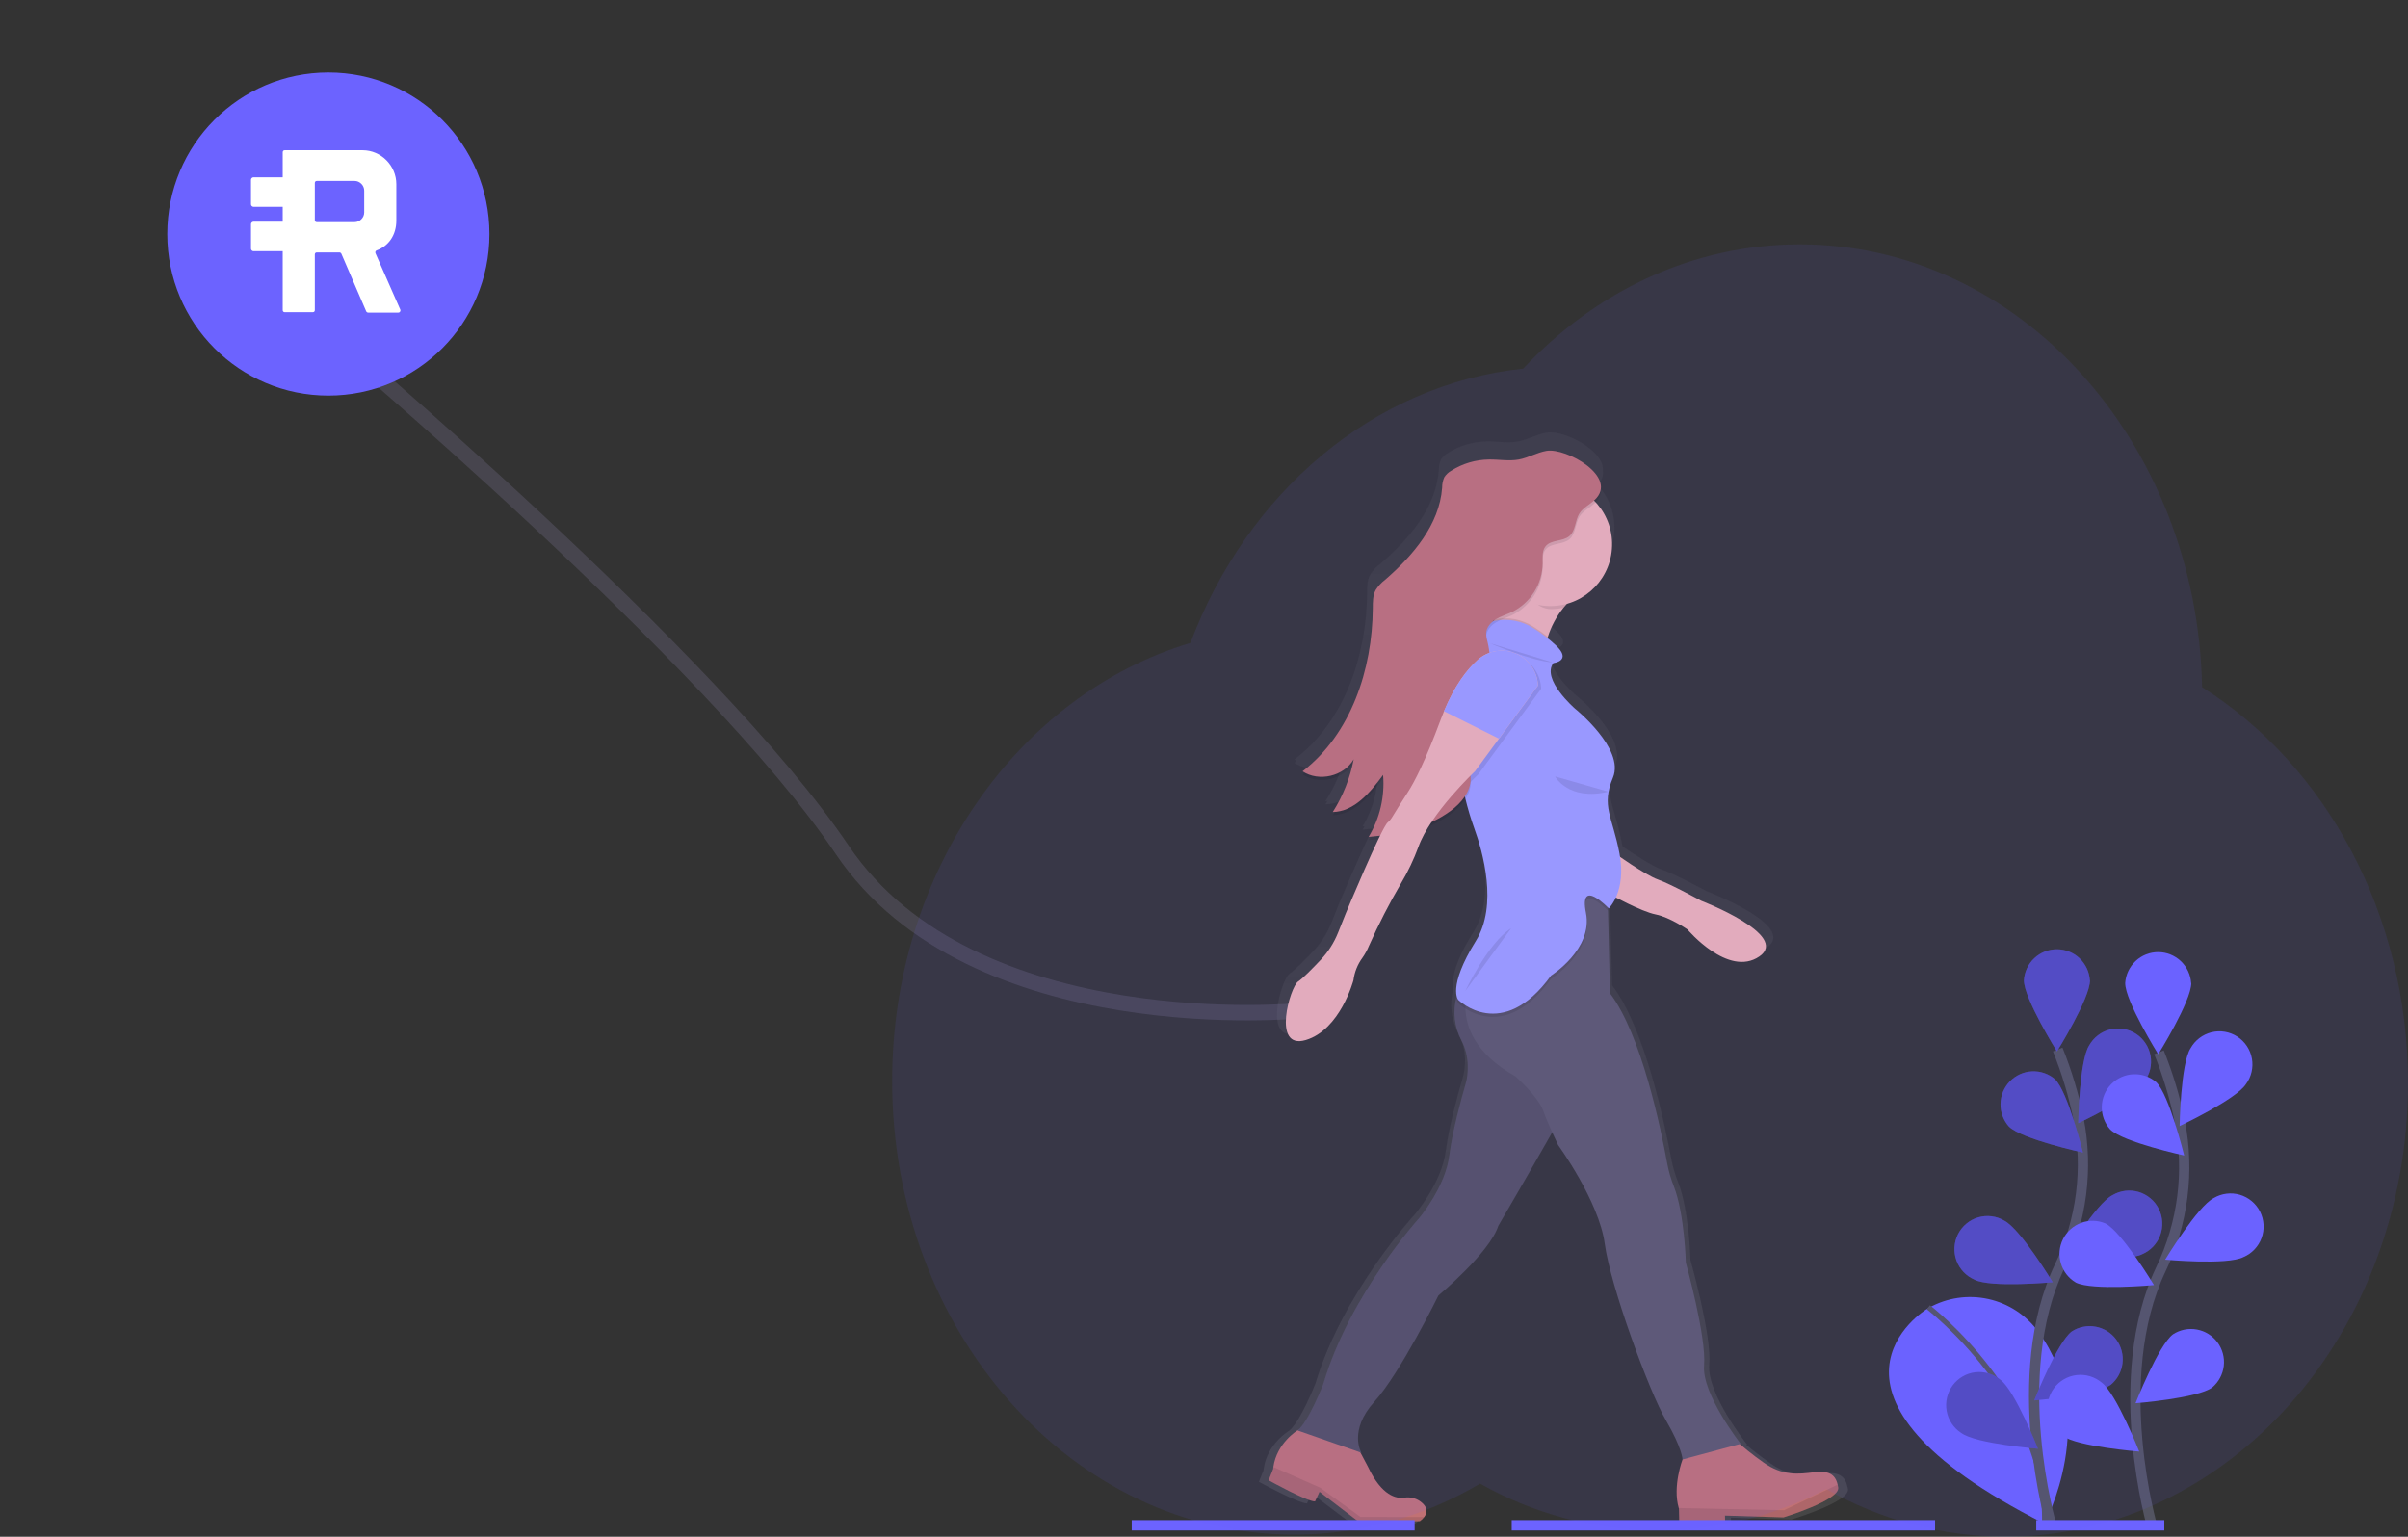 <svg width="470" height="300" viewBox="0 0 470 300" fill="none" xmlns="http://www.w3.org/2000/svg">
<rect x="0" y="0" width="470" height="300" fill="#333333" stroke="none"/>
<path opacity="0.5" d="M64.091 65.28C64.091 65.28 138.9 128.058 164.375 165.885C189.85 203.713 254.147 197.276 254.147 197.276" stroke="#5D596A" stroke-width="3" stroke-miterlimit="10"/>
<path d="M360.562 290.123C360.074 288.036 358.744 287.292 355.813 287.648C352.629 288.052 349.449 288.429 345.555 285.679C343.491 284.224 341.887 282.938 340.827 282.04L341 281.996C341 281.996 333.112 272.094 333.615 266.393C334.119 260.693 329.947 245.968 329.947 245.968C329.947 245.968 329.722 236.349 327.529 230.765C326.941 229.301 326.496 227.783 326.199 226.233C324.901 219.19 320.991 200.571 314.654 192.364L314.251 175.953V175.322L314.416 175.488C315.009 174.853 315.486 174.12 315.827 173.321C317.685 174.279 321.692 176.264 323.861 176.689C326.747 177.251 330.31 179.693 330.31 179.693C330.31 179.693 338.513 189.283 344.797 185.034C351.081 180.784 333.047 173.947 333.047 173.947C333.047 173.947 326.904 170.62 324.332 169.734C322.51 169.108 318.725 166.629 316.674 165.234C316.639 165.011 316.598 164.783 316.553 164.551C315.368 158.398 313.634 156.061 314.352 152.264C314.548 151.292 314.846 150.343 315.243 149.434C317.661 143.697 307.584 135.728 307.584 135.728C307.584 135.728 300.732 129.893 303.223 126.679C303.223 126.679 307.044 126.275 303.779 123.194C303.219 122.664 302.638 122.175 302.062 121.722C302.086 121.637 302.11 121.557 302.138 121.472C302.816 119.366 303.88 117.405 305.274 115.69C305.492 115.419 305.726 115.152 305.972 114.881C308.63 114.171 310.974 112.589 312.631 110.386C314.287 108.183 315.16 105.487 315.11 102.728C315.04 99.727 313.865 96.858 311.812 94.674C312.193 94.331 312.486 93.901 312.668 93.422C312.85 92.942 312.916 92.426 312.86 91.916C313.191 87.914 305.182 83.871 301.836 84.461C299.929 84.796 298.208 85.827 296.298 86.179C294.318 86.543 292.267 86.147 290.251 86.179C287.557 86.209 284.923 86.981 282.637 88.411C282.064 88.731 281.581 89.191 281.234 89.749C280.955 90.406 280.818 91.114 280.831 91.827C280.267 99.19 274.954 105.315 269.311 110.155C268.55 110.724 267.902 111.43 267.4 112.237C266.828 113.321 266.84 114.602 266.832 115.823C266.743 128.026 262.43 140.842 252.643 148.282C252.796 148.379 252.95 148.472 253.111 148.557C252.962 148.674 252.812 148.799 252.659 148.912C255.84 150.986 260.62 149.976 262.736 146.891C261.952 150.267 260.588 153.481 258.706 156.388L259.109 156.368C258.976 156.586 258.847 156.805 258.706 157.019C263.067 156.926 266.28 153.113 268.863 149.636C268.892 149.972 268.912 150.311 268.924 150.647C268.939 154.407 267.917 158.099 265.969 161.313L266.372 161.276C266.246 161.503 266.112 161.726 265.969 161.947C266.612 161.893 267.254 161.827 267.896 161.749C265.324 167.005 261.289 176.588 261.289 176.588L259.79 180.315C258.978 182.313 257.798 184.139 256.311 185.697C254.679 187.407 252.619 189.485 251.736 190.039C250.164 191.022 246.311 203.737 253.284 201.679C260.257 199.621 262.902 189.776 262.902 189.776C263.117 188.163 263.74 186.632 264.712 185.329C265.242 184.588 265.685 183.789 266.034 182.947C267.967 178.673 270.135 174.509 272.527 170.474C273.904 168.19 275.069 165.784 276.006 163.286C276.544 161.868 277.232 160.513 278.058 159.243C279.624 158.585 281.111 157.754 282.492 156.764C283.665 155.943 284.68 154.916 285.487 153.732C285.982 155.721 286.583 157.682 287.289 159.606C288.982 164.199 292.073 174.833 287.595 181.945C283.487 188.47 283.399 191.628 283.705 192.93C283.705 192.999 283.665 193.067 283.645 193.14C282.873 196.053 283.241 199.151 284.673 201.8C285.451 203.289 285.882 204.936 285.934 206.616V207.097C285.96 208.21 285.813 209.32 285.499 210.388C284.624 213.364 282.802 219.922 282.194 224.672C281.387 231.004 276.103 237.121 276.103 237.121C276.103 237.121 262.096 252.283 256.755 270.081C256.755 270.081 253.744 277.726 251.547 279.356C251.547 279.356 247.367 281.85 246.669 286.633C246.669 286.763 246.633 286.892 246.621 287.038L245.714 289.269C245.714 289.269 253.502 293.523 255.098 293.482L256.009 291.566L264.131 297.687L276.252 297.404C276.584 297.182 276.879 296.909 277.127 296.596C277.707 295.836 278.05 294.647 276.212 293.41C275.298 292.818 274.198 292.586 273.124 292.759C271.564 292.989 268.581 292.468 265.788 286.617L264.248 283.738L264.446 283.807C264.446 283.807 261.789 279.453 267.082 273.647C272.374 267.841 279.981 252.517 279.981 252.517C279.981 252.517 290.316 244.071 292.105 238.662C292.105 238.662 298.998 226.989 302.989 220.063C303.654 221.511 304.198 222.606 304.198 222.606C304.198 222.606 312.437 233.774 313.594 242.268C314.751 250.763 322.567 271.69 325.896 277.302C329.226 282.914 329.27 285.113 329.27 285.113C329.27 285.113 327.206 290.418 328.5 294.776L328.541 294.914L328.601 297.437L337.872 297.534L337.844 296.272L349.662 296.624C349.662 296.624 361.074 293.199 360.695 290.685C360.649 290.488 360.605 290.3 360.562 290.123Z" fill="url(#paint0_linear)"/>
<path d="M308.999 115.063C307.55 116.073 306.253 117.285 305.145 118.662C303.796 120.345 302.768 122.264 302.114 124.322C301.559 125.982 301.287 127.723 301.308 129.473L295.322 124.35L287.663 126.081C289.261 124.544 290.64 122.795 291.763 120.881C292.774 119.165 293.586 117.338 294.181 115.435C294.582 114.207 294.864 112.942 295.024 111.659C295.024 111.659 317.202 109.298 308.999 115.063Z" fill="#EFB4B6"/>
<path d="M277.977 296.143C277.739 296.455 277.454 296.728 277.131 296.951L265.405 297.226L257.549 291.218L256.666 293.098C255.122 293.135 247.617 288.974 247.617 288.974L248.491 286.787C248.491 286.658 248.52 286.528 248.54 286.383C249.213 281.668 253.256 279.226 253.256 279.226L254.784 278.571L264.099 280.832L267.005 286.338C269.71 292.079 272.592 292.593 274.104 292.367C275.144 292.197 276.21 292.425 277.09 293.005C278.872 294.23 278.538 295.399 277.977 296.143Z" fill="#C17174"/>
<path d="M358.784 290.385C359.151 292.856 348.114 296.212 348.114 296.212L336.683 295.86L336.711 297.097L327.759 296.996L327.702 294.522L327.662 294.388C326.412 290.11 328.403 284.907 328.403 284.907L329.294 283.338L338.182 280.654C340.07 282.385 342.067 283.994 344.16 285.469C347.929 288.166 351.013 287.786 354.084 287.402C356.906 287.05 358.208 287.786 358.679 289.827C358.72 290.005 358.755 290.191 358.784 290.385Z" fill="#C17174"/>
<path d="M305.504 216.396C305.21 217.027 304.242 218.778 302.957 221.054C299.119 227.854 292.44 239.305 292.44 239.305C290.727 244.601 280.751 252.898 280.751 252.898C280.751 252.898 273.386 267.934 268.255 273.627C263.124 279.319 265.711 283.593 265.711 283.593L253.26 279.243C255.384 277.625 258.295 270.146 258.295 270.146C263.442 252.683 276.986 237.8 276.986 237.8C276.986 237.8 282.093 231.796 282.875 225.586C283.459 220.924 285.221 214.492 286.067 211.573C286.365 210.522 286.501 209.431 286.47 208.338V207.865C286.424 206.22 286.01 204.607 285.261 203.143C283.874 200.54 283.517 197.508 284.261 194.652C284.509 193.637 284.917 192.667 285.471 191.782L288.514 190.892L299.293 187.747C299.293 187.747 299.958 190.096 300.857 193.455C302.941 201.295 306.326 214.641 305.504 216.396Z" fill="#5D596A"/>
<path opacity="0.1" d="M305.504 216.396C305.21 217.027 304.242 218.778 302.957 221.054C299.119 227.854 292.44 239.305 292.44 239.305C290.727 244.601 280.751 252.898 280.751 252.898C280.751 252.898 273.386 267.934 268.255 273.627C263.124 279.319 265.711 283.593 265.711 283.593L253.26 279.243C255.384 277.625 258.295 270.146 258.295 270.146C263.442 252.683 276.986 237.8 276.986 237.8C276.986 237.8 282.093 231.796 282.875 225.586C283.459 220.924 285.221 214.492 286.067 211.573C286.365 210.522 286.501 209.431 286.47 208.338V207.865C286.424 206.22 286.01 204.607 285.261 203.143C283.874 200.54 283.517 197.508 284.261 194.652C284.509 193.637 284.917 192.667 285.471 191.782L288.514 190.892L299.293 187.747C299.293 187.747 299.958 190.096 300.857 193.455C302.941 201.295 306.326 214.641 305.504 216.396Z" fill="black"/>
<path d="M339.754 281.854L328.403 284.907C328.403 284.907 328.351 282.74 325.138 277.225C321.926 271.71 314.344 251.159 313.223 242.826C312.102 234.493 304.129 223.549 304.129 223.549C304.129 223.549 303.605 222.473 302.96 221.054C302.364 219.74 301.671 218.135 301.195 216.809C300.203 214.047 295.79 210.125 295.79 210.125C287.728 205.629 286.115 200.248 286.023 196.88C285.977 195.778 286.123 194.677 286.454 193.625L288.526 190.9L292.44 185.741L305.689 171.497L313.751 173.167L314.235 193.9C320.366 201.954 324.155 220.221 325.412 227.135C325.7 228.655 326.132 230.144 326.702 231.582C328.827 237.061 329.048 246.497 329.048 246.497C329.048 246.497 333.079 260.956 332.604 266.539C332.128 272.123 339.754 281.854 339.754 281.854Z" fill="#5D596A"/>
<path d="M314.828 166.326C314.828 166.326 321.108 170.822 323.595 171.695C326.082 172.569 332.027 175.832 332.027 175.832C332.027 175.832 349.473 182.543 343.394 186.712C337.316 190.88 329.379 181.456 329.379 181.456C329.379 181.456 325.929 179.058 323.135 178.504C320.342 177.95 314.404 174.683 314.404 174.683L314.828 166.326Z" fill="#EFB4B6"/>
<path opacity="0.1" d="M308.999 115.063C307.55 116.073 306.253 117.285 305.145 118.662C304.412 118.817 303.666 118.904 302.916 118.92C299.522 119.001 297.765 115.282 295.524 113.058C296.229 110.81 295.028 111.675 295.028 111.675C295.028 111.675 317.202 109.298 308.999 115.063Z" fill="black"/>
<path d="M302.897 118.311C309.543 118.155 314.804 112.625 314.649 105.959C314.493 99.293 308.98 94.016 302.334 94.172C295.689 94.328 290.428 99.858 290.583 106.523C290.738 113.189 296.252 118.467 302.897 118.311Z" fill="#EFB4B6"/>
<path opacity="0.1" d="M301.308 129.489L295.322 124.367L287.663 126.097C289.262 124.555 290.641 122.8 291.763 120.881H291.815C294.39 120.389 297.055 120.899 299.268 122.309C300.254 122.927 301.205 123.602 302.114 124.33C301.559 125.992 301.286 127.736 301.308 129.489V129.489Z" fill="black"/>
<path opacity="0.1" d="M313.751 173.163L313.86 177.792C312.929 176.858 308.301 172.447 309.563 178.836C310.962 185.923 302.751 191.07 302.751 191.07C302.155 191.896 301.518 192.691 300.84 193.451C294.326 200.693 288.554 198.509 286.019 196.892C285.529 196.589 285.07 196.238 284.648 195.845C284.404 195.501 284.264 195.094 284.245 194.672C284.493 193.657 284.901 192.688 285.454 191.802L288.498 190.912L292.44 185.741L305.689 171.497L313.751 173.163Z" fill="black"/>
<path d="M314.005 177.336C314.005 177.336 308.148 171.125 309.551 178.213C310.954 185.301 302.739 190.447 302.739 190.447C293.17 203.677 284.636 195.206 284.636 195.206C284.636 195.206 282.419 192.78 288.071 183.667C292.4 176.689 289.409 166.257 287.768 161.749C287.068 159.802 286.475 157.818 285.991 155.806L285.587 154.189L284.652 150.396C283.565 145.979 283.224 141.41 283.645 136.88C283.921 133.851 284.551 130.866 285.523 127.985C286.144 126.142 286.841 124.557 287.591 123.611C288.665 122.32 290.166 121.46 291.819 121.185C294.403 120.69 297.077 121.206 299.292 122.628C300.88 123.609 302.365 124.747 303.726 126.024C306.883 129.044 303.19 129.445 303.19 129.445C300.796 132.598 307.411 138.34 307.411 138.34C307.411 138.34 317.161 146.159 314.823 151.791C312.486 157.423 314.69 159.226 316.097 166.625C317.504 174.024 314.005 177.336 314.005 177.336Z" fill="#9F9EFF"/>
<path opacity="0.1" d="M301.824 88.642C299.978 88.973 298.309 89.98 296.467 90.323C294.552 90.679 292.585 90.291 290.634 90.323C288.024 90.353 285.475 91.111 283.27 92.511C282.71 92.821 282.238 93.269 281.899 93.813C281.627 94.451 281.49 95.14 281.496 95.834C280.952 103.059 275.816 109.067 270.359 113.81C269.623 114.363 268.995 115.049 268.509 115.832C267.952 116.895 267.968 118.152 267.96 119.353C267.88 131.325 263.712 143.899 254.255 151.197C257.448 153.311 262.317 152.163 264.236 148.844C263.533 152.503 262.147 155.996 260.149 159.137C264.365 159.049 267.473 155.305 269.972 151.896C270.323 156.126 269.336 160.359 267.15 163.993C272.793 163.504 278.557 162.283 283.12 158.935C285.208 157.403 287.107 155.171 287.063 152.576C287.038 151.088 286.377 149.701 285.906 148.29C284.676 144.619 284.971 139.989 288.014 137.608C288.588 137.231 289.128 136.804 289.626 136.33C290.324 135.546 290.569 134.466 290.711 133.423C291.053 130.885 290.925 128.305 290.332 125.814C290.171 125.29 290.088 124.745 290.086 124.197C290.154 123.053 291.013 122.094 291.988 121.504C292.964 120.914 294.076 120.59 295.112 120.101C296.89 119.228 298.392 117.878 299.452 116.201C300.511 114.524 301.086 112.585 301.114 110.6C301.114 109.439 300.961 108.146 301.695 107.252C302.779 105.926 305.032 106.379 306.33 105.267C307.56 104.212 307.423 102.247 308.281 100.868C308.987 99.736 310.297 99.133 311.252 98.224C316.049 93.793 305.697 87.95 301.824 88.642Z" fill="black"/>
<path opacity="0.1" d="M300.808 134.377V134.454L293.206 144.809L288.546 151.152C288.546 151.152 287.276 152.365 285.579 154.189L284.652 150.396C283.565 145.979 283.224 141.41 283.645 136.88C285.406 133.354 287.301 130.993 289.074 129.404C290.071 128.517 291.298 127.932 292.613 127.715C293.928 127.498 295.277 127.659 296.504 128.18C297.732 128.7 298.788 129.558 299.549 130.655C300.311 131.752 300.747 133.042 300.808 134.377V134.377Z" fill="black"/>
<path d="M301.808 88.023C299.961 88.354 298.293 89.361 296.451 89.705C294.536 90.061 292.569 89.672 290.618 89.705C288.008 89.735 285.459 90.492 283.254 91.892C282.694 92.203 282.222 92.65 281.883 93.194C281.611 93.833 281.474 94.521 281.48 95.216C280.936 102.441 275.8 108.449 270.343 113.191C269.606 113.745 268.979 114.43 268.492 115.213C267.936 116.276 267.952 117.534 267.944 118.734C267.864 130.706 263.696 143.28 254.239 150.578C257.432 152.693 262.301 151.544 264.22 148.225C263.517 151.884 262.13 155.377 260.132 158.519C264.349 158.43 267.456 154.686 269.956 151.278C270.307 155.507 269.32 159.741 267.134 163.375C272.777 162.885 278.541 161.664 283.104 158.317C285.192 156.784 287.091 154.553 287.047 151.957C287.022 150.469 286.361 149.082 285.89 147.671C284.66 144 284.955 139.371 287.998 136.989C288.572 136.612 289.112 136.185 289.61 135.712C290.308 134.927 290.553 133.848 290.694 132.805C291.037 130.266 290.909 127.687 290.316 125.195C290.155 124.671 290.072 124.126 290.07 123.578C290.138 122.434 290.997 121.476 291.972 120.885C292.948 120.295 294.06 119.972 295.096 119.482C296.874 118.609 298.376 117.259 299.435 115.582C300.495 113.905 301.07 111.966 301.098 109.981C301.098 108.821 300.945 107.527 301.679 106.633C302.763 105.307 305.016 105.76 306.314 104.648C307.544 103.593 307.407 101.628 308.265 100.249C308.97 99.117 310.281 98.515 311.236 97.605C316.033 93.158 305.681 87.323 301.808 88.023Z" fill="#C17174"/>
<path d="M300.175 133.771V133.848L292.569 144.202L287.909 150.546C287.909 150.546 279.138 158.806 276.837 165.356C275.932 167.804 274.807 170.164 273.475 172.407C271.161 176.367 269.066 180.451 267.199 184.642C266.862 185.465 266.434 186.248 265.921 186.974C264.978 188.261 264.376 189.766 264.172 191.349C264.172 191.349 261.62 201.008 254.876 203.026C248.133 205.043 251.853 192.57 253.373 191.604C254.227 191.062 256.219 189.024 257.807 187.346C259.247 185.813 260.388 184.022 261.169 182.066L262.64 178.383C262.64 178.383 269.654 161.499 270.867 160.541C271.221 160.235 271.521 159.871 271.754 159.465C272.725 157.876 273.713 156.299 274.728 154.739C276.063 152.697 278.175 148.613 281.202 140.479C281.416 139.908 281.629 139.359 281.851 138.833C283.919 133.852 286.285 130.747 288.449 128.798C289.447 127.913 290.673 127.33 291.986 127.115C293.3 126.899 294.648 127.061 295.874 127.581C297.1 128.101 298.154 128.958 298.915 130.053C299.676 131.148 300.113 132.437 300.175 133.771Z" fill="#EFB4B6"/>
<path d="M300.175 133.771V133.848L292.569 144.202L281.839 138.841C283.906 133.86 286.273 130.755 288.437 128.806C289.434 127.918 290.66 127.332 291.975 127.114C293.29 126.896 294.639 127.056 295.867 127.576C297.095 128.095 298.151 128.952 298.914 130.049C299.676 131.145 300.113 132.436 300.175 133.771V133.771Z" fill="#9F9EFF"/>
<path opacity="0.1" d="M290.759 125.547C290.759 125.547 298.986 129.081 303.005 129.295Z" fill="black"/>
<path opacity="0.1" d="M358.784 290.385C359.151 292.856 348.114 296.212 348.114 296.212L336.683 295.86L336.711 297.097L327.758 296.996L327.702 294.522L327.662 294.388L348.219 294.817L358.659 289.836C358.713 290.008 358.754 290.191 358.784 290.385Z" fill="black"/>
<path opacity="0.1" d="M277.977 296.143C277.739 296.456 277.454 296.728 277.131 296.952L265.405 297.226L257.549 291.218L256.666 293.098C255.122 293.135 247.617 288.974 247.617 288.974L248.491 286.787C248.491 286.658 248.52 286.528 248.54 286.383L257.686 290.426L265.538 296.123L277.977 296.143Z" fill="black"/>
<path opacity="0.1" d="M285.99 193.48C285.99 193.48 290.4 184.088 294.963 181.193Z" fill="black"/>
<path opacity="0.1" d="M303.525 151.573C303.525 151.573 306.109 156.404 313.937 154.548Z" fill="black"/>
<path d="M376.073 255.55C376.073 255.55 348.812 272.046 399.049 297.445C399.049 297.445 410.117 276.825 397.88 260.017C395.504 256.74 392.012 254.451 388.065 253.583C384.119 252.716 379.992 253.331 376.468 255.311L376.073 255.55Z" fill="#6C63FF"/>
<path d="M376.387 255.202C376.387 255.202 399.718 273.105 399.061 297.445" stroke="#535461" stroke-miterlimit="10"/>
<path d="M400.383 297.744C400.383 297.744 391.841 268.633 401.995 247.241C406.307 238.287 407.607 228.172 405.699 218.414C404.758 213.789 403.397 209.261 401.632 204.885" stroke="#535461" stroke-width="2" stroke-miterlimit="10"/>
<path d="M407.932 191.353C407.932 194.919 401.483 205.257 401.483 205.257C401.483 205.257 395.034 194.919 395.034 191.353C395.142 189.715 395.867 188.18 397.062 187.058C398.257 185.936 399.832 185.312 401.469 185.312C403.106 185.312 404.681 185.936 405.876 187.058C407.071 188.18 407.796 189.715 407.904 191.353H407.932Z" fill="#6C63FF"/>
<path d="M418.57 211.104C416.639 214.096 405.635 219.267 405.635 219.267C405.635 219.267 405.837 207.081 407.767 204.089C408.198 203.316 408.781 202.64 409.483 202.103C410.184 201.565 410.988 201.178 411.844 200.964C412.701 200.751 413.592 200.716 414.462 200.862C415.333 201.008 416.164 201.332 416.905 201.813C417.645 202.295 418.28 202.923 418.768 203.66C419.257 204.397 419.59 205.227 419.746 206.098C419.902 206.97 419.878 207.864 419.676 208.725C419.474 209.587 419.097 210.398 418.57 211.108V211.104Z" fill="#6C63FF"/>
<path d="M418.106 244.848C414.934 246.465 402.833 245.345 402.833 245.345C402.833 245.345 409.138 234.926 412.314 233.321C413.074 232.871 413.919 232.583 414.794 232.474C415.67 232.365 416.559 232.437 417.406 232.686C418.253 232.935 419.039 233.356 419.717 233.923C420.396 234.49 420.95 235.19 421.348 235.98C421.745 236.77 421.977 237.634 422.028 238.518C422.079 239.402 421.949 240.287 421.646 241.118C421.342 241.949 420.872 242.709 420.264 243.35C419.656 243.992 418.923 244.502 418.111 244.848H418.106Z" fill="#6C63FF"/>
<path d="M412.024 270.303C409.166 272.422 397.053 273.38 397.053 273.38C397.053 273.38 401.511 262.059 404.369 259.921C405.746 259.027 407.411 258.693 409.025 258.987C410.639 259.281 412.081 260.181 413.056 261.503C414.032 262.826 414.469 264.471 414.278 266.105C414.087 267.74 413.282 269.239 412.028 270.299L412.024 270.303Z" fill="#6C63FF"/>
<path d="M392.124 219.938C394.671 222.421 406.55 224.996 406.55 224.996C406.55 224.996 403.64 213.162 401.092 210.679C399.845 209.616 398.243 209.069 396.608 209.147C394.974 209.225 393.43 209.923 392.29 211.1C391.15 212.278 390.498 213.845 390.467 215.486C390.436 217.127 391.028 218.719 392.124 219.938Z" fill="#6C63FF"/>
<path d="M385.384 249.817C388.556 251.434 400.657 250.314 400.657 250.314C400.657 250.314 394.353 239.891 391.196 238.286C390.436 237.836 389.592 237.548 388.716 237.439C387.84 237.329 386.951 237.402 386.105 237.651C385.258 237.9 384.471 238.321 383.793 238.888C383.115 239.454 382.56 240.155 382.162 240.945C381.765 241.735 381.534 242.599 381.482 243.483C381.431 244.367 381.561 245.252 381.865 246.083C382.168 246.914 382.639 247.674 383.247 248.315C383.855 248.957 384.588 249.467 385.4 249.813L385.384 249.817Z" fill="#6C63FF"/>
<path d="M382.804 279.74C385.662 281.858 397.775 282.817 397.775 282.817C397.775 282.817 393.317 271.496 390.459 269.357C389.785 268.788 389.002 268.363 388.158 268.109C387.314 267.855 386.427 267.777 385.552 267.879C384.677 267.982 383.832 268.264 383.07 268.707C382.307 269.15 381.644 269.745 381.119 270.456C380.595 271.166 380.222 271.977 380.022 272.838C379.822 273.698 379.8 274.591 379.958 275.461C380.115 276.33 380.449 277.158 380.938 277.893C381.426 278.629 382.06 279.256 382.8 279.736L382.804 279.74Z" fill="#6C63FF"/>
<path opacity="0.25" d="M407.932 191.353C407.932 194.919 401.483 205.257 401.483 205.257C401.483 205.257 395.034 194.919 395.034 191.353C395.142 189.715 395.867 188.18 397.062 187.058C398.257 185.936 399.832 185.312 401.469 185.312C403.106 185.312 404.681 185.936 405.876 187.058C407.071 188.18 407.796 189.715 407.904 191.353H407.932Z" fill="black"/>
<path opacity="0.25" d="M418.57 211.104C416.639 214.096 405.635 219.267 405.635 219.267C405.635 219.267 405.837 207.081 407.767 204.089C408.198 203.316 408.781 202.64 409.483 202.103C410.184 201.565 410.988 201.178 411.844 200.964C412.701 200.751 413.592 200.716 414.462 200.862C415.333 201.008 416.164 201.332 416.905 201.813C417.645 202.295 418.28 202.923 418.768 203.66C419.257 204.397 419.59 205.227 419.746 206.098C419.902 206.97 419.878 207.864 419.676 208.725C419.474 209.587 419.097 210.398 418.57 211.108V211.104Z" fill="black"/>
<path opacity="0.25" d="M418.106 244.848C414.934 246.465 402.833 245.345 402.833 245.345C402.833 245.345 409.138 234.926 412.314 233.321C413.074 232.871 413.919 232.583 414.794 232.474C415.67 232.365 416.559 232.437 417.406 232.686C418.253 232.935 419.039 233.356 419.717 233.923C420.396 234.49 420.95 235.19 421.348 235.98C421.745 236.77 421.977 237.634 422.028 238.518C422.079 239.402 421.949 240.287 421.646 241.118C421.342 241.949 420.872 242.709 420.264 243.35C419.656 243.992 418.923 244.502 418.111 244.848H418.106Z" fill="black"/>
<path opacity="0.25" d="M412.024 270.303C409.166 272.422 397.053 273.38 397.053 273.38C397.053 273.38 401.511 262.059 404.369 259.921C405.746 259.027 407.411 258.693 409.025 258.987C410.639 259.281 412.081 260.181 413.056 261.503C414.032 262.826 414.469 264.471 414.278 266.105C414.087 267.74 413.282 269.239 412.028 270.299L412.024 270.303Z" fill="black"/>
<path opacity="0.25" d="M392.124 219.938C394.671 222.421 406.55 224.996 406.55 224.996C406.55 224.996 403.64 213.162 401.092 210.679C399.845 209.616 398.243 209.069 396.608 209.147C394.974 209.225 393.43 209.923 392.29 211.1C391.15 212.278 390.498 213.845 390.467 215.486C390.436 217.127 391.028 218.719 392.124 219.938Z" fill="black"/>
<path opacity="0.25" d="M385.384 249.817C388.556 251.434 400.657 250.314 400.657 250.314C400.657 250.314 394.353 239.891 391.196 238.286C390.436 237.836 389.592 237.548 388.716 237.439C387.84 237.329 386.951 237.402 386.105 237.651C385.258 237.9 384.471 238.321 383.793 238.888C383.115 239.454 382.56 240.155 382.162 240.945C381.765 241.735 381.534 242.599 381.482 243.483C381.431 244.367 381.561 245.252 381.865 246.083C382.168 246.914 382.639 247.674 383.247 248.315C383.855 248.957 384.588 249.467 385.4 249.813L385.384 249.817Z" fill="black"/>
<path opacity="0.25" d="M382.804 279.74C385.662 281.858 397.775 282.817 397.775 282.817C397.775 282.817 393.317 271.496 390.459 269.357C389.785 268.788 389.002 268.363 388.158 268.109C387.314 267.855 386.427 267.777 385.552 267.879C384.677 267.982 383.832 268.264 383.07 268.707C382.307 269.15 381.644 269.745 381.119 270.456C380.595 271.166 380.222 271.977 380.022 272.838C379.822 273.698 379.8 274.591 379.958 275.461C380.115 276.33 380.449 277.158 380.938 277.893C381.426 278.629 382.06 279.256 382.8 279.736L382.804 279.74Z" fill="black"/>
<path d="M420.15 298.298C420.15 298.298 411.609 269.187 421.762 247.795C426.075 238.841 427.374 228.726 425.467 218.968C424.526 214.343 423.164 209.815 421.4 205.439" stroke="#535461" stroke-width="2" stroke-miterlimit="10"/>
<path d="M427.7 191.907C427.7 195.473 421.251 205.811 421.251 205.811C421.251 205.811 414.801 195.473 414.801 191.907C414.909 190.269 415.635 188.733 416.829 187.612C418.024 186.49 419.6 185.866 421.237 185.866C422.873 185.866 424.449 186.49 425.644 187.612C426.839 188.733 427.564 190.269 427.672 191.907H427.7Z" fill="#6C63FF"/>
<path d="M438.358 211.658C436.427 214.65 425.423 219.821 425.423 219.821C425.423 219.821 425.624 207.635 427.555 204.643C427.985 203.87 428.569 203.194 429.27 202.656C429.972 202.119 430.775 201.732 431.632 201.518C432.488 201.305 433.379 201.27 434.25 201.416C435.12 201.562 435.952 201.886 436.692 202.367C437.433 202.849 438.067 203.477 438.556 204.214C439.045 204.951 439.377 205.781 439.534 206.652C439.69 207.524 439.666 208.418 439.464 209.279C439.261 210.141 438.885 210.952 438.358 211.662V211.658Z" fill="#6C63FF"/>
<path d="M437.874 245.41C434.702 247.027 422.601 245.907 422.601 245.907C422.601 245.907 428.905 235.488 432.081 233.883C432.842 233.431 433.687 233.141 434.563 233.031C435.44 232.92 436.33 232.992 437.179 233.241C438.027 233.49 438.815 233.911 439.494 234.478C440.173 235.045 440.729 235.746 441.126 236.538C441.524 237.329 441.755 238.194 441.806 239.079C441.857 239.964 441.725 240.85 441.42 241.682C441.115 242.514 440.643 243.274 440.033 243.915C439.423 244.557 438.688 245.065 437.874 245.41V245.41Z" fill="#6C63FF"/>
<path d="M431.787 270.857C428.929 272.976 416.817 273.934 416.817 273.934C416.817 273.934 421.275 262.613 424.133 260.474C425.51 259.581 427.175 259.247 428.789 259.541C430.403 259.835 431.844 260.735 432.82 262.057C433.796 263.38 434.233 265.025 434.042 266.659C433.85 268.293 433.046 269.793 431.791 270.853L431.787 270.857Z" fill="#6C63FF"/>
<path d="M411.887 220.508C414.434 222.991 426.313 225.566 426.313 225.566C426.313 225.566 423.403 213.732 420.856 211.249C419.609 210.186 418.006 209.639 416.372 209.717C414.737 209.795 413.194 210.493 412.053 211.671C410.913 212.848 410.262 214.415 410.231 216.056C410.2 217.697 410.792 219.289 411.887 220.508V220.508Z" fill="#6C63FF"/>
<path d="M405.151 250.371C408.324 251.988 420.424 250.868 420.424 250.868C420.424 250.868 414.12 240.445 410.948 238.84C409.441 238.198 407.747 238.155 406.209 238.719C404.672 239.284 403.406 240.414 402.669 241.881C401.931 243.347 401.777 245.04 402.239 246.616C402.7 248.192 403.741 249.532 405.151 250.367V250.371Z" fill="#6C63FF"/>
<path d="M402.571 280.294C405.429 282.412 417.542 283.371 417.542 283.371C417.542 283.371 413.084 272.05 410.226 269.911C409.552 269.342 408.769 268.917 407.925 268.663C407.081 268.408 406.195 268.33 405.319 268.433C404.444 268.536 403.6 268.818 402.837 269.261C402.075 269.704 401.411 270.299 400.887 271.01C400.363 271.72 399.989 272.531 399.789 273.391C399.59 274.252 399.568 275.145 399.725 276.014C399.883 276.884 400.216 277.712 400.705 278.447C401.194 279.183 401.828 279.81 402.567 280.29L402.571 280.294Z" fill="#6C63FF"/>
<path d="M276.115 296.745H220.892V298.767H276.115V296.745Z" fill="#6C63FF"/>
<path d="M377.693 296.745H295.06V298.767H377.693V296.745Z" fill="#6C63FF"/>
<path d="M422.436 296.745H397.444V298.767H422.436V296.745Z" fill="#6C63FF"/>
<path opacity="0.1" d="M429.812 134.155C428.829 86.216 394.054 47.701 351.291 47.701C330.375 47.701 311.385 56.919 297.297 71.96C268.013 75.032 243.392 96.218 232.356 125.507C198.831 135.578 174.134 170.05 174.134 211.043C174.134 259.965 209.295 299.588 252.671 299.588C265.412 299.571 277.917 296.133 288.885 289.629C299.169 295.433 310.735 298.57 322.533 298.755C334.332 298.941 345.99 296.17 356.45 290.693C367.128 296.766 379.188 299.969 391.462 299.992C434.839 299.992 470 260.369 470 211.447C470 178.237 453.792 149.313 429.812 134.155Z" fill="#6C63FF"/>
<path d="M64.091 14.151C81.455 14.151 95.532 28.27 95.532 45.687C95.532 63.105 81.455 77.224 64.091 77.224C46.727 77.224 32.65 63.105 32.65 45.687C32.65 28.27 46.727 14.151 64.091 14.151Z" fill="#6C63FF"/>
<path d="M48.99 39.896C48.99 40.132 49.226 40.368 49.461 40.368H55.18V43.283H49.461C49.226 43.283 48.99 43.52 48.99 43.756V48.564C48.99 48.8 49.226 49.036 49.461 49.036H55.18V60.544C55.18 60.78 55.336 60.938 55.572 60.938H61.057C61.292 60.938 61.448 60.782 61.448 60.544V49.67C61.448 49.434 61.605 49.275 61.84 49.275H66.229C66.385 49.275 66.542 49.355 66.621 49.511L71.479 60.783C71.558 60.94 71.714 61.02 71.87 61.02H77.747C78.06 61.02 78.218 60.704 78.139 60.468L73.281 49.432C73.202 49.196 73.281 48.96 73.516 48.881C75.866 48.014 77.356 45.886 77.356 43.047V35.953C77.356 32.327 74.379 29.332 70.773 29.332H55.572C55.336 29.332 55.18 29.49 55.18 29.726V34.614H49.461C49.226 34.614 48.99 34.85 48.99 35.086V39.896Z" fill="white"/>
<path d="M61.448 35.717C61.448 35.48 61.605 35.322 61.84 35.322H69.206C70.225 35.322 71.087 36.189 71.087 37.214V41.471C71.087 42.496 70.225 43.363 69.206 43.363H61.84C61.605 43.363 61.448 43.204 61.448 42.968V35.717Z" fill="#6C63FF"/>
<defs>
<linearGradient id="paint0_linear" x1="303.393" y1="298.358" x2="298.376" y2="84.516" gradientUnits="userSpaceOnUse">
<stop stop-color="#808080" stop-opacity="0.25"/>
<stop offset="0.54" stop-color="#808080" stop-opacity="0.12"/>
<stop offset="1" stop-color="#808080" stop-opacity="0.1"/>
</linearGradient>
</defs>
</svg>

